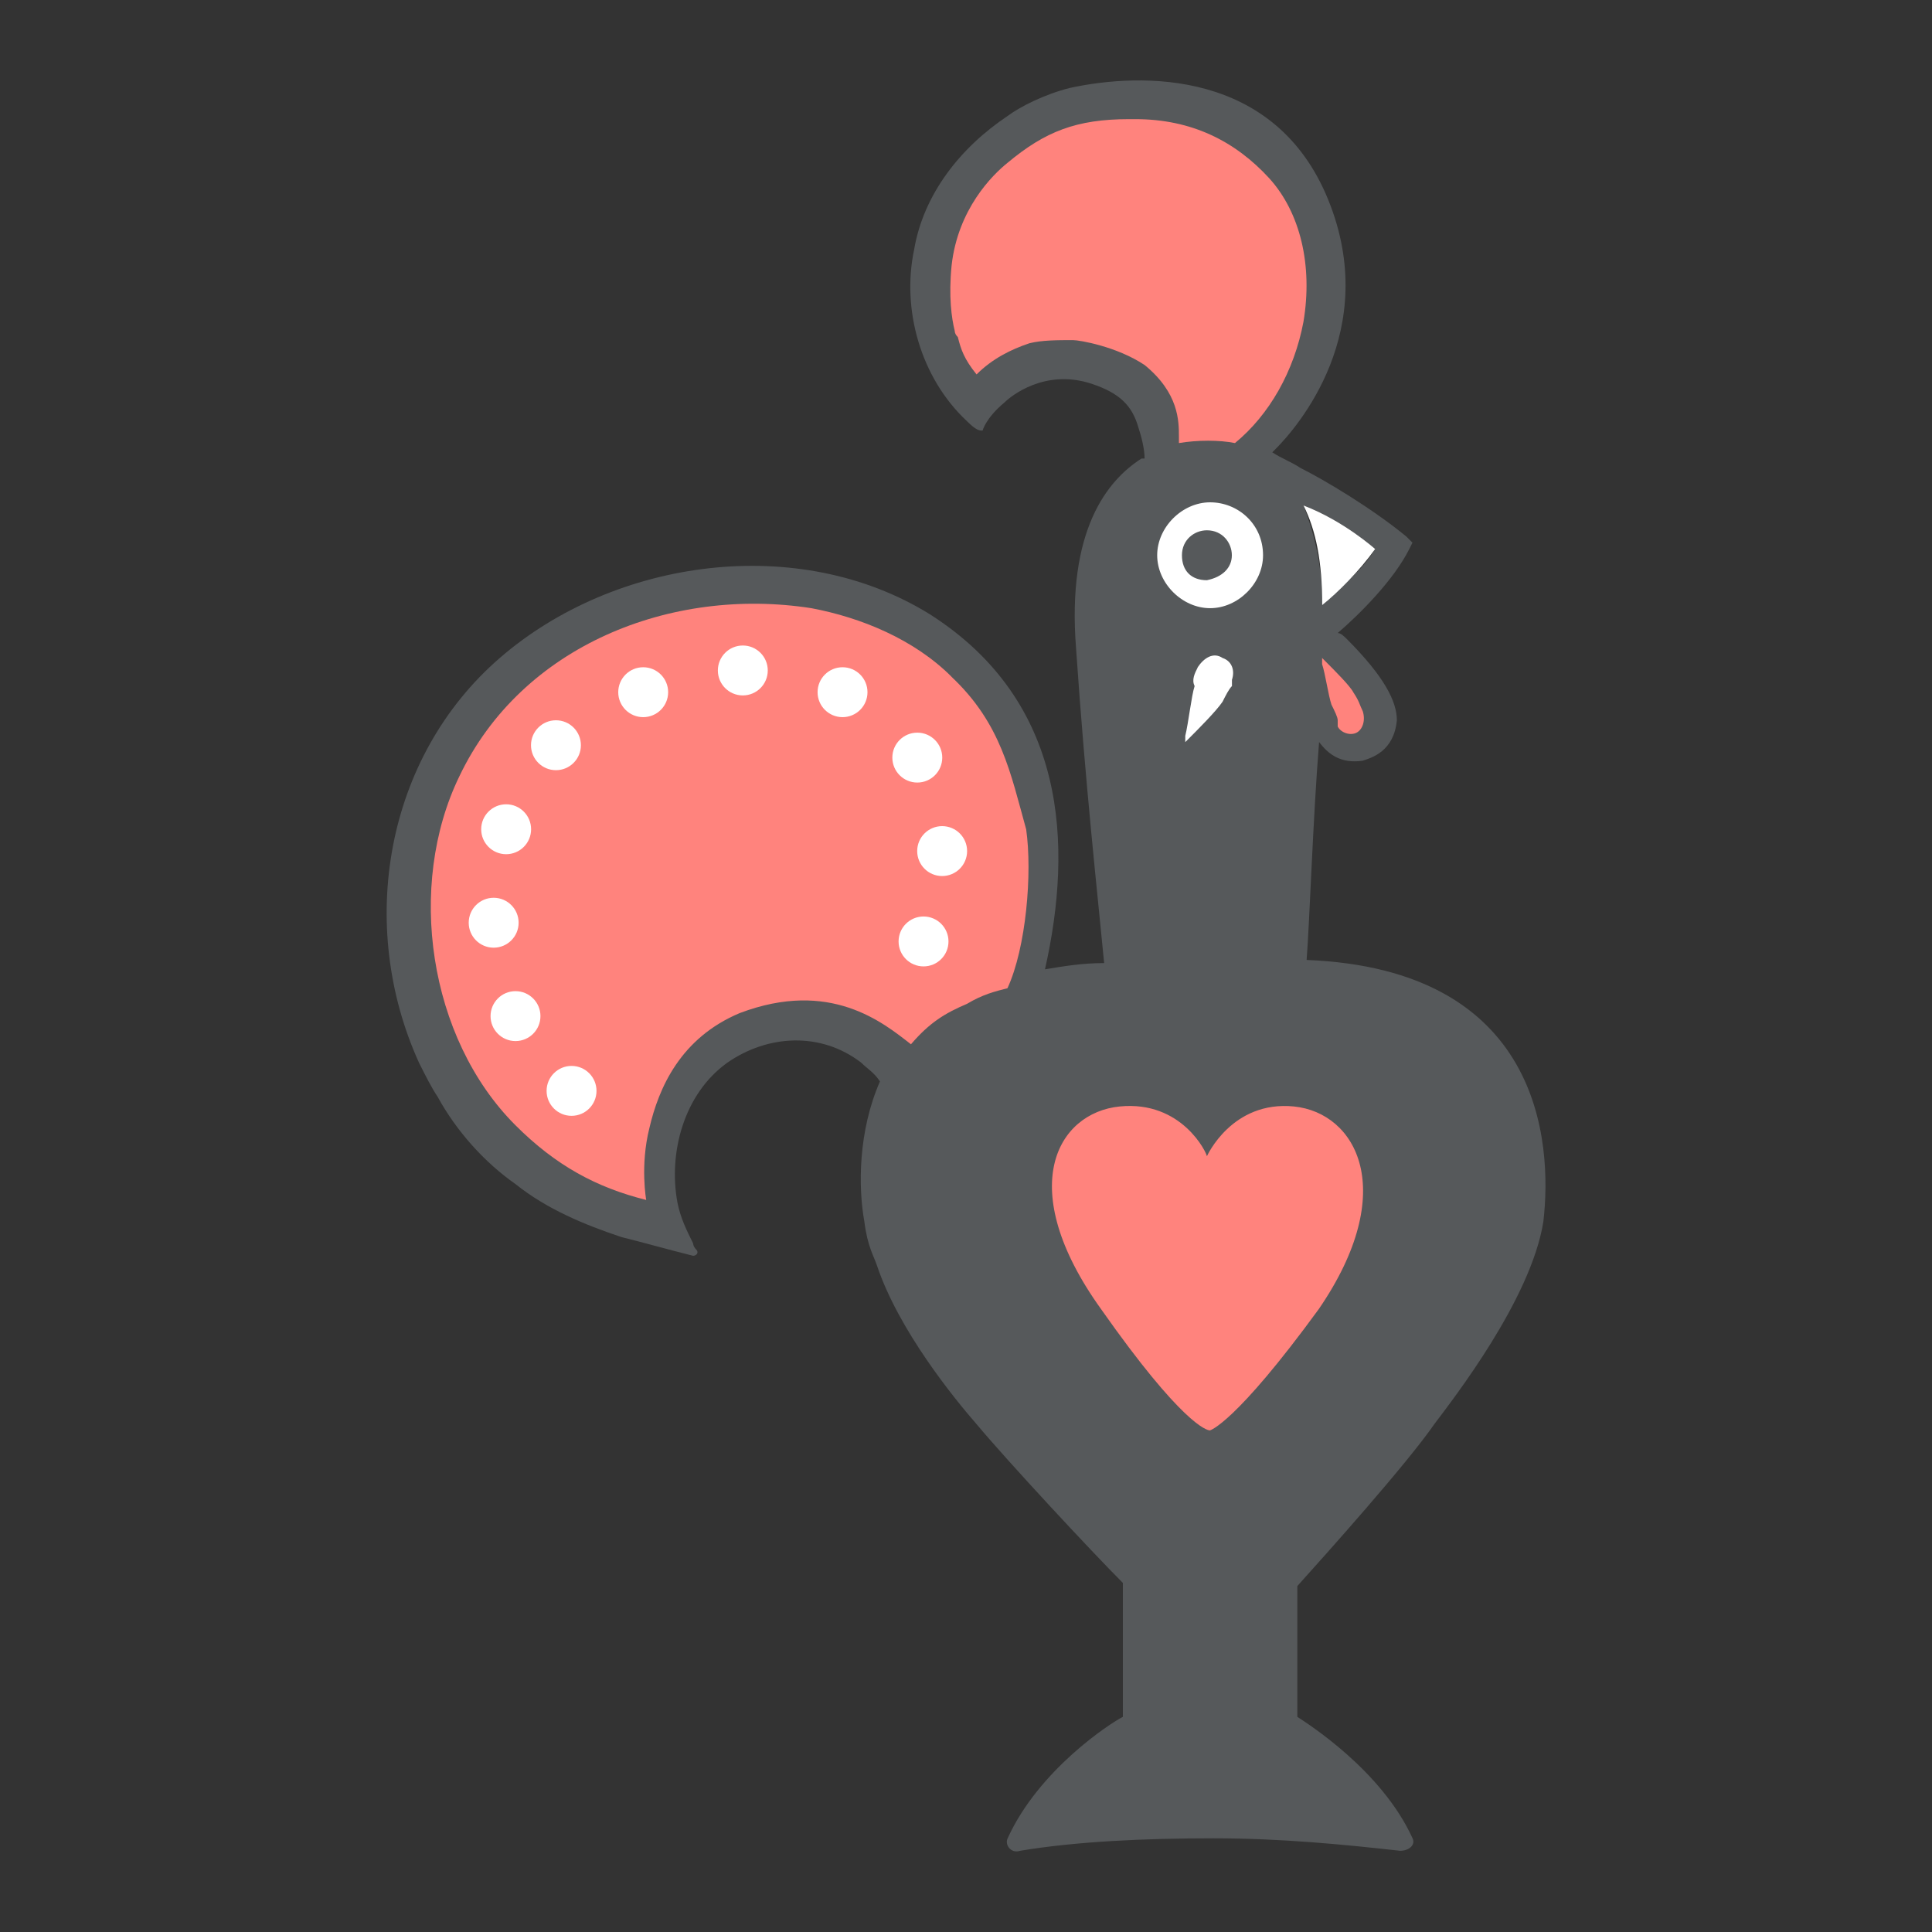 <?xml version="1.0" encoding="UTF-8"?><svg id="a" xmlns="http://www.w3.org/2000/svg" width="192" height="192" viewBox="0 0 192 192"><rect x="0" y="0" width="192" height="192" fill="#333333" stroke="none"/><g id="b"><g id="c"><path id="d" d="m129.85,95.41c.31-4.02.62-13.93,1.24-21.67.93,1.24,2.17,2.17,4.33,1.86.93-.31,3.1-.93,3.4-4.02,0-1.86-1.24-4.33-4.95-8.05-.31-.31-.62-.62-.93-.62,2.17-1.86,5.57-5.26,7.12-8.36l.31-.62-.62-.62c-3.4-2.79-8.05-5.57-10.52-6.81-.93-.62-1.86-.93-2.79-1.55l.31-.31c2.17-2.17,10.52-11.76,5.26-24.76-5.26-13-18.57-12.69-25.69-11.14-2.48.62-4.95,1.86-6.19,2.79-4.64,3.1-8.36,7.74-9.29,13.31-1.24,5.88.62,12.69,5.26,17.02.93.93,1.24.93,1.55.93,0,0,.31-1.24,2.17-2.79.62-.62,4.02-3.4,8.67-1.86,2.79.93,4.02,2.17,4.64,4.33.31.93.62,2.17.62,3.1h-.31c-3.4,2.17-7.43,7.12-6.5,18.88.93,13.62,2.17,24.76,2.79,31.26-2.17,0-4.02.31-5.88.62,2.79-12.38,2.17-26.62-11.45-35.29-13-8.05-31.26-5.57-42.71,4.33-11.45,9.9-14.24,26.62-8.05,40.24.62,1.24,1.24,2.48,1.86,3.4,1.86,3.4,4.64,6.5,7.74,8.67,3.1,2.48,6.81,4.02,10.52,5.26,2.48.62,4.64,1.24,7.12,1.86.31,0,.62-.31.31-.62-.31-.31-.31-.62-.31-.62-.62-1.24-1.24-2.48-1.55-4.02-.93-4.95.62-10.83,4.95-13.93,4.02-2.79,9.29-3.1,13.31,0,.62.62,1.24.93,1.86,1.86-2.17,4.95-2.17,10.52-1.55,13.93.31,2.48.93,3.4,1.24,4.33,2.17,6.5,7.74,13.31,9.9,15.79,3.1,3.71,11.45,12.69,14.55,15.79v13.31c-1.24.62-8.36,5.26-11.45,12.07-.31.62.31,1.55,1.24,1.24,5.57-.93,12.38-1.24,19.19-1.24s13,.62,18.57,1.24c.93,0,1.55-.62,1.24-1.24-3.1-6.81-10.52-11.45-11.45-12.07v-13c2.79-3.1,10.83-12.07,13.62-16.1,1.86-2.48,9.6-12.38,10.83-20.12.93-8.05-.31-25.07-23.52-26Zm6.81-40.86c-1.24,2.17-3.71,4.02-5.26,5.57,0-4.33-.93-7.43-1.86-9.9,4.02,1.55,7.12,4.33,7.12,4.33Z" style="fill:#56595b;"/><path id="e" d="m135.42,70.65c.31.93,0,1.86-.62,2.17s-1.55,0-1.86-.62h0v-.62c0-.31-.31-.93-.62-1.55-.31-.93-.62-3.1-.93-4.02v-.62l.31.31c.93.93,2.48,2.48,2.79,3.1.62.93.62,1.24.93,1.86q0-.31,0,0Zm-40.86-3.4c-3.71-3.71-8.98-5.88-13.93-6.81-13.93-2.17-28.79,3.71-34.98,16.71-5.26,10.83-3.1,26,5.57,34.67,4.02,4.02,8.05,6.19,13,7.43,0,0-.62-3.4.31-7.12.93-4.02,3.1-8.98,8.98-11.45,8.98-3.4,14.24.93,17.02,3.1,1.86-2.17,3.4-3.1,5.57-4.02,1.55-.93,2.79-1.24,4.02-1.55,1.86-4.02,2.48-11.45,1.86-15.79-1.55-5.57-2.48-10.52-7.43-15.17Zm34.05,42.71c-6.19-.62-8.67,4.95-8.67,4.95,0-.31-2.48-5.57-8.67-4.95-6.19.62-10.52,8.05-1.86,20.12,8.05,11.45,10.52,12.07,10.83,12.07h0s2.48-.62,10.83-12.07c8.05-11.76,3.71-19.5-2.48-20.12Zm-11.45-66.55h0v.62h0c1.86-.31,4.02-.31,5.57,0h0c3.4-2.79,5.88-7.12,6.81-12.07.93-5.57-.31-10.83-3.4-14.24-3.4-3.71-7.74-5.88-13.31-5.88h-.62c-5.26,0-8.36,1.24-12.07,4.33-1.55,1.24-4.95,4.64-5.57,10.21-.31,3.1,0,5.26.31,6.5q0,.31.31.62c.31,1.24.62,2.17,1.86,3.71h0c1.55-1.55,3.4-2.48,5.26-3.1,1.24-.31,2.79-.31,4.33-.31.62,0,4.33.62,7.12,2.48,3.4,2.79,3.4,5.57,3.4,7.12Z" style="fill:#ff837d;"/><path id="f" d="m119.02,66.32c.62-.93,1.55-1.55,2.48-.93.93.31,1.24,1.24.93,2.17h0v.62c-.31.31-.62.93-.93,1.55-.62.93-2.48,2.79-3.4,3.71l-.31.31v-.62c.31-1.24.62-4.02.93-4.95-.31-.62,0-1.24.31-1.86q-.31,0,0,0Zm6.5-11.14c0,2.79-2.48,5.26-5.26,5.26s-5.26-2.48-5.26-5.26,2.48-5.26,5.26-5.26,5.26,2.17,5.26,5.26Zm-3.1,0c0-1.24-.93-2.48-2.48-2.48-1.24,0-2.48.93-2.48,2.48s.93,2.48,2.48,2.48c1.55-.31,2.48-1.24,2.48-2.48Zm7.12-4.95c1.24,2.48,1.86,5.57,1.86,9.9,1.55-1.24,3.71-3.4,5.26-5.57,0,0-3.1-2.79-7.12-4.33Z" style="fill:#fff;"/><circle cx="83.73" cy="68.79" r="2.48" style="fill:#fff;"/><circle cx="91.16" cy="75.29" r="2.48" style="fill:#fff;"/><circle cx="93.63" cy="84.58" r="2.48" style="fill:#fff;"/><circle cx="56.8" cy="108.41" r="2.48" style="fill:#fff;"/><circle cx="51.23" cy="100.98" r="2.48" style="fill:#fff;"/><circle cx="49.06" cy="91.7" r="2.48" style="fill:#fff;"/><circle cx="50.3" cy="82.41" r="2.48" style="fill:#fff;"/><circle cx="55.25" cy="74.06" r="2.48" style="fill:#fff;"/><circle cx="63.92" cy="68.79" r="2.48" style="fill:#fff;"/><circle cx="73.82" cy="66.63" r="2.48" style="fill:#fff;"/><circle cx="91.78" cy="93.56" r="2.48" style="fill:#fff;"/></g></g></svg>